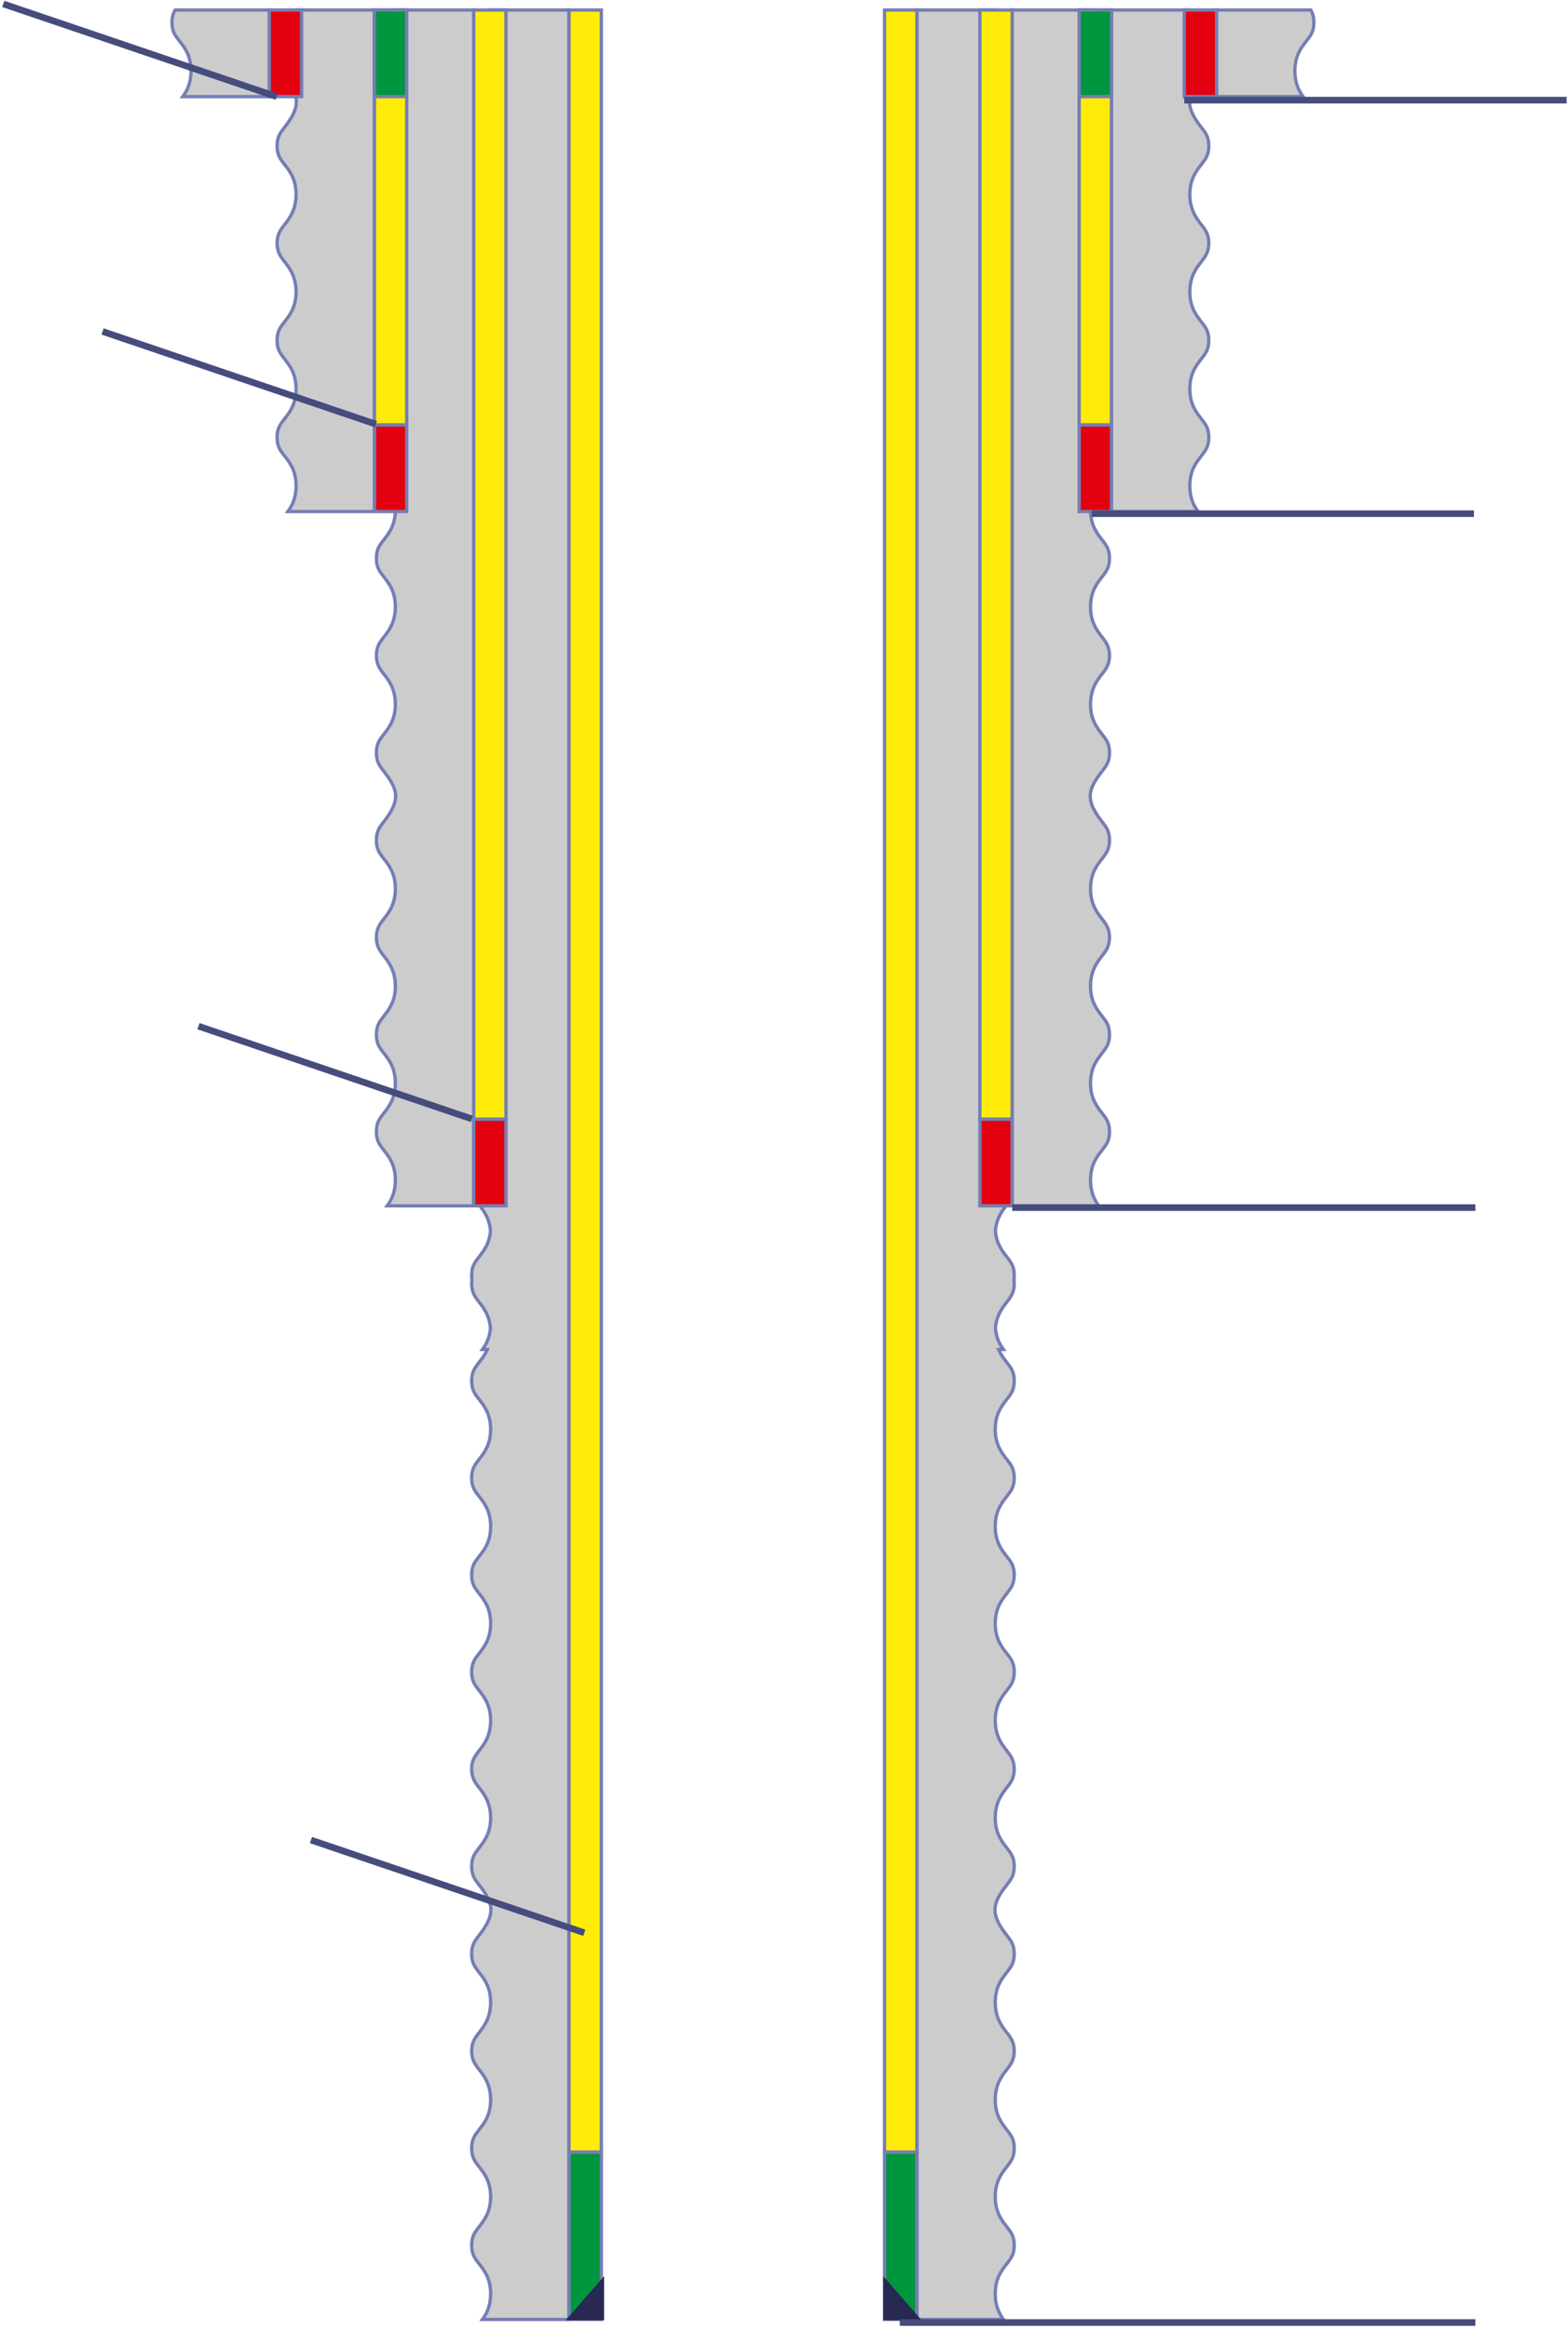 <svg width="474" height="704" viewBox="0 0 474 704" fill="none" xmlns="http://www.w3.org/2000/svg">
<path fill-rule="evenodd" clip-rule="evenodd" d="M171.988 650.547H181.784V3.028H171.988V650.547Z" fill="#FFEC08"/>
<path d="M171.988 650.547H181.784V3.028H171.988V650.547Z" stroke="#757EB3" stroke-miterlimit="22.926"/>
<path fill-rule="evenodd" clip-rule="evenodd" d="M171.988 650.551H181.784V701.091H171.988V650.551Z" fill="#00963F"/>
<path d="M171.988 650.551H181.784V701.091H171.988V650.551Z" stroke="#757EB3" stroke-miterlimit="22.926"/>
<path fill-rule="evenodd" clip-rule="evenodd" d="M171.969 3.033V279.531V282.037V344.758V407.902V572.721V575.226V701.091H145.847C147.116 699.326 148.318 697.06 148.318 693.362V693.347C148.318 688.663 146.39 686.278 144.839 684.296C143.53 682.622 142.582 681.411 142.582 678.686C142.582 675.959 143.53 674.75 144.839 673.074C146.39 671.093 148.318 668.629 148.318 664.023C148.318 659.416 146.39 656.953 144.839 654.971C143.53 653.295 142.582 652.086 142.582 649.36C142.582 646.636 143.53 645.426 144.839 643.75C146.39 641.771 148.318 639.305 148.318 634.7C148.318 630.094 146.39 627.547 144.839 625.567C143.549 623.919 142.611 622.627 142.582 620V619.948C142.611 617.321 143.549 616.03 144.839 614.381C146.39 612.401 148.318 609.853 148.318 605.249C148.318 600.643 146.39 598.176 144.839 596.197C143.53 594.522 142.582 593.311 142.582 590.587C142.582 587.862 143.53 586.652 144.839 584.977C149.95 578.443 149.213 575.358 144.839 569.767C143.53 568.092 142.582 566.881 142.582 564.157C142.582 561.432 143.53 560.222 144.839 558.547C146.39 556.568 148.318 554.1 148.318 549.495C148.318 544.891 146.39 542.343 144.839 540.362C143.549 538.715 142.611 537.423 142.582 534.796V534.744C142.611 532.117 143.549 530.826 144.839 529.178C146.39 527.197 148.318 524.649 148.318 520.044C148.318 515.439 146.39 512.973 144.839 510.993C143.53 509.318 142.582 508.108 142.582 505.383C142.582 502.658 143.53 501.448 144.839 499.773C146.39 497.792 148.318 495.328 148.318 490.721C148.318 486.115 146.39 483.651 144.839 481.67C143.53 479.995 142.582 478.785 142.582 476.058C142.582 473.333 143.53 472.122 144.839 470.448C146.39 468.466 148.318 466.081 148.318 461.397V461.382C148.318 456.698 146.39 454.313 144.839 452.331C143.53 450.657 142.582 449.446 142.582 446.72C142.582 443.993 143.53 442.784 144.839 441.108C146.39 439.127 148.318 436.664 148.318 432.057C148.318 427.45 146.39 424.987 144.839 423.006C143.53 421.33 142.582 420.121 142.582 417.395C142.582 414.671 143.53 413.46 144.839 411.785C145.675 410.718 146.62 409.51 147.314 407.902H145.847C146.962 406.351 148.024 404.415 148.266 401.461C147.95 397.644 146.24 395.391 144.839 393.601C143.549 391.953 142.611 390.661 142.582 388.034V387.982C142.587 387.555 142.615 387.163 142.666 386.799C142.61 386.404 142.582 385.973 142.582 385.496C142.582 382.77 143.53 381.56 144.839 379.885C146.246 378.087 147.964 375.892 148.27 372.058C147.964 368.225 146.246 366.028 144.839 364.232C143.53 362.557 142.582 361.346 142.582 358.622C142.582 358.176 142.607 357.77 142.655 357.397C142.607 357.023 142.582 356.617 142.582 356.171C142.582 353.447 143.53 352.236 144.839 350.561C146.003 349.076 147.379 347.317 147.994 344.584L147.964 340.755C148.108 341.363 148.214 342.02 148.271 342.733C148.302 342.342 148.318 341.936 148.318 341.51C148.318 336.905 146.39 334.358 144.839 332.377C143.549 330.73 142.611 329.438 142.582 326.811V326.758C142.611 324.131 143.549 322.84 144.839 321.192C146.39 319.211 148.318 316.664 148.318 312.06C148.318 307.454 146.39 304.987 144.839 303.008C143.53 301.333 142.582 300.122 142.582 297.398C142.582 294.673 143.53 293.462 144.839 291.787C149.95 285.254 149.213 282.168 144.839 276.578C143.53 274.903 142.582 273.692 142.582 270.968C142.582 268.243 143.53 267.033 144.839 265.357C146.39 263.378 148.318 260.911 148.318 256.306C148.318 251.702 146.39 249.154 144.839 247.173C143.549 245.525 142.611 244.234 142.582 241.607V241.555C142.611 238.928 143.549 237.637 144.839 235.988C146.39 234.008 148.318 231.459 148.318 226.855C148.318 222.249 146.39 219.784 144.839 217.804C143.53 216.129 142.582 214.918 142.582 212.194C142.582 209.468 143.53 208.259 144.839 206.584C146.39 204.602 148.318 202.139 148.318 197.532C148.318 192.926 146.39 190.462 144.839 188.481C143.53 186.805 142.582 185.596 142.582 182.869C142.582 180.144 143.53 178.933 144.839 177.259C146.39 175.276 148.318 172.892 148.318 168.207V168.193C148.318 163.509 146.39 161.124 144.839 159.141C143.53 157.467 142.582 156.256 142.582 153.531C142.582 150.804 143.53 149.595 144.839 147.919C146.39 145.938 148.318 143.474 148.318 138.868C148.318 134.261 146.39 131.798 144.839 129.816C143.53 128.141 142.582 126.932 142.582 124.206C142.582 121.482 143.53 120.271 144.839 118.596C146.39 116.617 148.318 114.15 148.318 109.545C148.318 104.94 146.39 102.392 144.839 100.412C143.549 98.764 142.611 97.472 142.582 94.845V94.793C142.611 92.166 143.549 90.875 144.839 89.226C146.39 87.246 148.318 84.698 148.318 80.094C148.318 75.488 146.39 73.022 144.839 71.042C143.53 69.367 142.582 68.157 142.582 65.432C142.582 62.708 143.53 61.497 144.839 59.822C146.39 57.84 148.318 55.376 148.318 50.77C148.318 49.565 148.187 48.507 147.964 47.566L147.97 3.033H171.969Z" fill="#CCCCCC"/>
<path d="M171.969 3.033V279.531V282.037V344.758V407.902V572.721V575.226V701.091H145.847C147.116 699.326 148.318 697.06 148.318 693.362V693.347C148.318 688.663 146.39 686.278 144.839 684.296C143.53 682.622 142.582 681.411 142.582 678.686C142.582 675.959 143.53 674.75 144.839 673.074C146.39 671.093 148.318 668.629 148.318 664.023C148.318 659.416 146.39 656.953 144.839 654.971C143.53 653.295 142.582 652.086 142.582 649.36C142.582 646.636 143.53 645.426 144.839 643.75C146.39 641.771 148.318 639.305 148.318 634.7C148.318 630.094 146.39 627.547 144.839 625.567C143.549 623.919 142.611 622.627 142.582 620V619.948C142.611 617.321 143.549 616.03 144.839 614.381C146.39 612.401 148.318 609.853 148.318 605.249C148.318 600.643 146.39 598.176 144.839 596.197C143.53 594.522 142.582 593.311 142.582 590.587C142.582 587.862 143.53 586.652 144.839 584.977C149.95 578.443 149.213 575.358 144.839 569.767C143.53 568.092 142.582 566.881 142.582 564.157C142.582 561.432 143.53 560.222 144.839 558.547C146.39 556.568 148.318 554.1 148.318 549.495C148.318 544.891 146.39 542.343 144.839 540.362C143.549 538.715 142.611 537.423 142.582 534.796V534.744C142.611 532.117 143.549 530.826 144.839 529.178C146.39 527.197 148.318 524.649 148.318 520.044C148.318 515.439 146.39 512.973 144.839 510.993C143.53 509.318 142.582 508.108 142.582 505.383C142.582 502.658 143.53 501.448 144.839 499.773C146.39 497.791 148.318 495.328 148.318 490.721C148.318 486.115 146.39 483.651 144.839 481.67C143.53 479.995 142.582 478.785 142.582 476.058C142.582 473.333 143.53 472.122 144.839 470.448C146.39 468.466 148.318 466.081 148.318 461.397V461.382C148.318 456.698 146.39 454.313 144.839 452.331C143.53 450.657 142.582 449.446 142.582 446.72C142.582 443.993 143.53 442.784 144.839 441.108C146.39 439.127 148.318 436.664 148.318 432.057C148.318 427.45 146.39 424.987 144.839 423.006C143.53 421.33 142.582 420.121 142.582 417.395C142.582 414.671 143.53 413.46 144.839 411.785C145.675 410.718 146.62 409.51 147.314 407.902H145.847C146.962 406.351 148.024 404.415 148.266 401.461C147.95 397.644 146.24 395.391 144.839 393.601C143.549 391.953 142.611 390.661 142.582 388.034V387.982C142.587 387.555 142.615 387.163 142.666 386.799C142.61 386.404 142.582 385.973 142.582 385.496C142.582 382.77 143.53 381.56 144.839 379.885C146.246 378.087 147.964 375.892 148.27 372.058C147.964 368.225 146.246 366.028 144.839 364.232C143.53 362.557 142.582 361.346 142.582 358.622C142.582 358.176 142.607 357.77 142.655 357.397C142.607 357.023 142.582 356.617 142.582 356.171C142.582 353.447 143.53 352.236 144.839 350.561C146.003 349.076 147.379 347.317 147.994 344.584L147.964 340.755C148.108 341.363 148.214 342.02 148.271 342.733C148.302 342.342 148.318 341.936 148.318 341.51C148.318 336.905 146.39 334.358 144.839 332.377C143.549 330.73 142.611 329.438 142.582 326.811V326.758C142.611 324.131 143.549 322.84 144.839 321.192C146.39 319.211 148.318 316.664 148.318 312.06C148.318 307.454 146.39 304.987 144.839 303.008C143.53 301.333 142.582 300.122 142.582 297.398C142.582 294.673 143.53 293.462 144.839 291.787C149.95 285.254 149.213 282.168 144.839 276.578C143.53 274.903 142.582 273.692 142.582 270.968C142.582 268.243 143.53 267.033 144.839 265.357C146.39 263.378 148.318 260.911 148.318 256.306C148.318 251.702 146.39 249.154 144.839 247.173C143.549 245.525 142.611 244.234 142.582 241.607V241.555C142.611 238.928 143.549 237.637 144.839 235.988C146.39 234.008 148.318 231.459 148.318 226.855C148.318 222.249 146.39 219.784 144.839 217.804C143.53 216.129 142.582 214.918 142.582 212.194C142.582 209.468 143.53 208.259 144.839 206.584C146.39 204.602 148.318 202.139 148.318 197.532C148.318 192.926 146.39 190.462 144.839 188.481C143.53 186.805 142.582 185.596 142.582 182.869C142.582 180.144 143.53 178.933 144.839 177.259C146.39 175.276 148.318 172.892 148.318 168.207V168.193C148.318 163.509 146.39 161.124 144.839 159.141C143.53 157.467 142.582 156.256 142.582 153.531C142.582 150.804 143.53 149.595 144.839 147.919C146.39 145.938 148.318 143.474 148.318 138.868C148.318 134.261 146.39 131.798 144.839 129.816C143.53 128.141 142.582 126.932 142.582 124.206C142.582 121.482 143.53 120.271 144.839 118.596C146.39 116.616 148.318 114.15 148.318 109.545C148.318 104.94 146.39 102.392 144.839 100.412C143.549 98.764 142.611 97.472 142.582 94.845V94.793C142.611 92.166 143.549 90.875 144.839 89.226C146.39 87.246 148.318 84.698 148.318 80.094C148.318 75.488 146.39 73.022 144.839 71.042C143.53 69.367 142.582 68.157 142.582 65.432C142.582 62.708 143.53 61.497 144.839 59.822C146.39 57.84 148.318 55.376 148.318 50.77C148.318 49.565 148.187 48.507 147.964 47.566L147.97 3.033H171.969Z" stroke="#757EB3" stroke-miterlimit="22.926"/>
<path fill-rule="evenodd" clip-rule="evenodd" d="M143.169 338.308H152.965V3.032H143.169V338.308Z" fill="#FFEC08"/>
<path d="M143.169 338.308H152.965V3.032H143.169V338.308Z" stroke="#757EB3" stroke-miterlimit="22.926"/>
<path fill-rule="evenodd" clip-rule="evenodd" d="M143.169 338.307H152.965V364.476H143.169V338.307Z" fill="#E3000F"/>
<path d="M143.169 338.307H152.965V364.476H143.169V338.307Z" stroke="#757EB3" stroke-miterlimit="22.926"/>
<path fill-rule="evenodd" clip-rule="evenodd" d="M143.169 3.031V8.143V71.286V236.106V238.611V364.476H117.046C118.315 362.71 119.518 360.445 119.518 356.747V356.732C119.518 352.048 117.589 349.663 116.039 347.681C114.729 346.007 113.781 344.796 113.781 342.07C113.781 339.344 114.729 338.134 116.039 336.459C117.589 334.478 119.518 332.014 119.518 327.408C119.518 322.801 117.589 320.337 116.039 318.356C114.729 316.68 113.781 315.471 113.781 312.745C113.781 310.021 114.729 308.81 116.039 307.135C117.589 305.156 119.518 302.69 119.518 298.084C119.518 293.479 117.589 290.932 116.039 288.952C114.749 287.304 113.81 286.012 113.781 283.385V283.333C113.81 280.705 114.749 279.414 116.039 277.766C117.589 275.786 119.518 273.238 119.518 268.634C119.518 264.028 117.589 261.561 116.039 259.582C114.729 257.907 113.781 256.696 113.781 253.972C113.781 251.247 114.729 250.036 116.039 248.361C121.15 241.828 120.412 238.742 116.039 233.152C114.729 231.477 113.781 230.266 113.781 227.542C113.781 224.817 114.729 223.607 116.039 221.931C117.589 219.952 119.518 217.485 119.518 212.88C119.518 208.276 117.589 205.728 116.039 203.747C114.749 202.099 113.81 200.808 113.781 198.181V198.129C113.81 195.502 114.749 194.211 116.039 192.562C117.589 190.582 119.518 188.033 119.518 183.429C119.518 178.823 117.589 176.358 116.039 174.378C114.729 172.703 113.781 171.492 113.781 168.768C113.781 166.042 114.729 164.833 116.039 163.158C117.589 161.176 119.518 158.713 119.518 154.106C119.518 149.5 117.589 147.036 116.039 145.055C114.729 143.379 113.781 142.17 113.781 139.443C113.781 136.718 114.729 135.507 116.039 133.833C117.589 131.85 119.518 129.466 119.518 124.781V124.767C119.518 120.083 117.589 117.698 116.039 115.715C114.729 114.041 113.781 112.831 113.781 110.105C113.781 107.378 114.729 106.169 116.039 104.493C117.589 102.512 119.518 100.049 119.518 95.442C119.518 90.835 117.589 88.372 116.039 86.39C114.729 84.715 113.781 83.505 113.781 80.78C113.781 78.055 114.729 76.845 116.039 75.17C116.874 74.103 117.819 72.895 118.514 71.286H117.046C118.161 69.736 119.223 67.8 119.466 64.846C119.149 61.029 117.439 58.776 116.039 56.986C114.749 55.338 113.81 54.047 113.781 51.419V51.367C113.786 50.94 113.815 50.548 113.865 50.184C113.81 49.789 113.781 49.358 113.781 48.881C113.781 46.154 114.729 44.945 116.039 43.27C117.445 41.471 119.164 39.277 119.47 35.443C119.164 31.61 117.445 29.412 116.039 27.616C114.729 25.941 113.781 24.731 113.781 22.006C113.781 21.56 113.807 21.155 113.855 20.781C113.807 20.408 113.781 20.002 113.781 19.556C113.781 16.832 114.729 15.621 116.039 13.946C117.202 12.46 118.578 10.702 119.193 7.969C119.183 6.646 119.153 2.132 119.47 6.118C119.501 5.727 119.518 5.321 119.518 4.895C119.518 4.233 119.477 3.612 119.404 3.031H143.169Z" fill="#CCCCCC"/>
<path d="M143.169 3.031V8.143V71.286V236.106V238.611V364.476H117.046C118.315 362.71 119.518 360.445 119.518 356.747V356.732C119.518 352.048 117.589 349.663 116.039 347.681C114.729 346.007 113.781 344.796 113.781 342.07C113.781 339.344 114.729 338.134 116.039 336.459C117.589 334.478 119.518 332.014 119.518 327.408C119.518 322.801 117.589 320.337 116.039 318.356C114.729 316.68 113.781 315.471 113.781 312.745C113.781 310.021 114.729 308.81 116.039 307.135C117.589 305.156 119.518 302.69 119.518 298.084C119.518 293.479 117.589 290.932 116.039 288.952C114.749 287.304 113.81 286.012 113.781 283.385V283.333C113.81 280.705 114.749 279.414 116.039 277.766C117.589 275.786 119.518 273.238 119.518 268.634C119.518 264.028 117.589 261.561 116.039 259.582C114.729 257.907 113.781 256.696 113.781 253.972C113.781 251.247 114.729 250.036 116.039 248.361C121.15 241.828 120.412 238.742 116.039 233.152C114.729 231.477 113.781 230.266 113.781 227.542C113.781 224.817 114.729 223.607 116.039 221.931C117.589 219.952 119.518 217.485 119.518 212.88C119.518 208.276 117.589 205.728 116.039 203.747C114.749 202.099 113.81 200.808 113.781 198.181V198.129C113.81 195.502 114.749 194.211 116.039 192.562C117.589 190.582 119.518 188.033 119.518 183.429C119.518 178.823 117.589 176.358 116.039 174.378C114.729 172.703 113.781 171.492 113.781 168.768C113.781 166.042 114.729 164.833 116.039 163.158C117.589 161.176 119.518 158.713 119.518 154.106C119.518 149.5 117.589 147.036 116.039 145.055C114.729 143.379 113.781 142.17 113.781 139.443C113.781 136.718 114.729 135.507 116.039 133.833C117.589 131.85 119.518 129.466 119.518 124.781V124.767C119.518 120.083 117.589 117.698 116.039 115.715C114.729 114.041 113.781 112.831 113.781 110.105C113.781 107.378 114.729 106.169 116.039 104.493C117.589 102.512 119.518 100.049 119.518 95.442C119.518 90.835 117.589 88.372 116.039 86.39C114.729 84.715 113.781 83.505 113.781 80.78C113.781 78.055 114.729 76.845 116.039 75.17C116.874 74.103 117.819 72.895 118.514 71.286H117.046C118.161 69.736 119.223 67.8 119.466 64.846C119.149 61.029 117.439 58.776 116.039 56.986C114.749 55.338 113.81 54.047 113.781 51.419V51.367C113.786 50.94 113.815 50.548 113.865 50.184C113.81 49.789 113.781 49.358 113.781 48.881C113.781 46.154 114.729 44.945 116.039 43.27C117.445 41.471 119.164 39.277 119.47 35.443C119.164 31.61 117.445 29.413 116.039 27.616C114.729 25.941 113.781 24.731 113.781 22.006C113.781 21.56 113.807 21.155 113.855 20.781C113.807 20.408 113.781 20.002 113.781 19.556C113.781 16.832 114.729 15.621 116.039 13.946C117.202 12.46 118.578 10.702 119.193 7.969C119.183 6.646 119.153 2.132 119.47 6.118C119.501 5.727 119.518 5.321 119.518 4.895C119.518 4.232 119.477 3.612 119.404 3.031H143.169Z" stroke="#757EB3" stroke-miterlimit="22.926"/>
<path fill-rule="evenodd" clip-rule="evenodd" d="M113.15 128.446H122.946V3.028H113.15V128.446Z" fill="#FFEC08"/>
<path d="M113.15 128.446H122.946V3.028H113.15V128.446Z" stroke="#757EB3" stroke-miterlimit="22.926"/>
<path fill-rule="evenodd" clip-rule="evenodd" d="M113.15 128.449H122.946V154.618H113.15V128.449Z" fill="#E3000F"/>
<path d="M113.15 128.449H122.946V154.618H113.15V128.449Z" stroke="#757EB3" stroke-miterlimit="22.926"/>
<path fill-rule="evenodd" clip-rule="evenodd" d="M113.15 3.031V26.248V28.753V154.618H87.028C88.297 152.853 89.499 150.588 89.499 146.889V146.875C89.499 142.191 87.57 139.805 86.02 137.823C84.71 136.149 83.763 134.939 83.763 132.213C83.763 129.486 84.71 128.277 86.02 126.601C87.57 124.62 89.499 122.157 89.499 117.55C89.499 112.943 87.57 110.48 86.02 108.498C84.71 106.823 83.763 105.614 83.763 102.888C83.763 100.164 84.71 98.953 86.02 97.278C87.57 95.299 89.499 92.833 89.499 88.227C89.499 83.622 87.57 81.074 86.02 79.094C84.73 77.446 83.792 76.154 83.763 73.527V73.475C83.792 70.848 84.73 69.557 86.02 67.908C87.57 65.928 89.499 63.381 89.499 58.776C89.499 54.17 87.57 51.704 86.02 49.724C84.71 48.049 83.763 46.839 83.763 44.114C83.763 41.39 84.71 40.179 86.02 38.504C91.131 31.97 90.394 28.885 86.02 23.295C84.71 21.62 83.763 20.409 83.763 17.684C83.763 14.96 84.71 13.75 86.02 12.074C87.569 10.096 89.497 7.63 89.499 3.031H113.15Z" fill="#CCCCCC"/>
<path d="M113.15 3.031V26.248V28.753V154.618H87.028C88.297 152.853 89.499 150.588 89.499 146.889V146.875C89.499 142.191 87.57 139.805 86.02 137.823C84.71 136.149 83.763 134.939 83.763 132.213C83.763 129.486 84.71 128.277 86.02 126.601C87.57 124.62 89.499 122.157 89.499 117.55C89.499 112.943 87.57 110.48 86.02 108.498C84.71 106.823 83.763 105.614 83.763 102.888C83.763 100.164 84.71 98.953 86.02 97.278C87.57 95.299 89.499 92.833 89.499 88.227C89.499 83.622 87.57 81.074 86.02 79.094C84.73 77.446 83.792 76.154 83.763 73.527V73.475C83.792 70.848 84.73 69.557 86.02 67.908C87.57 65.928 89.499 63.381 89.499 58.776C89.499 54.17 87.57 51.704 86.02 49.724C84.71 48.049 83.763 46.839 83.763 44.114C83.763 41.39 84.71 40.179 86.02 38.504C91.131 31.97 90.394 28.885 86.02 23.295C84.71 21.62 83.763 20.409 83.763 17.684C83.763 14.96 84.71 13.75 86.02 12.074C87.569 10.096 89.497 7.63 89.499 3.031H113.15Z" stroke="#757EB3" stroke-miterlimit="22.926"/>
<path fill-rule="evenodd" clip-rule="evenodd" d="M113.15 3.03H122.946V29.199H113.15V3.03Z" fill="#00963F"/>
<path d="M113.15 3.03H122.946V29.199H113.15V3.03Z" stroke="#757EB3" stroke-miterlimit="22.926"/>
<path fill-rule="evenodd" clip-rule="evenodd" d="M81.387 3.03H91.183V29.199H81.387V3.03Z" fill="#E3000F"/>
<path d="M81.387 3.03H91.183V29.199H81.387V3.03Z" stroke="#757EB3" stroke-miterlimit="22.926"/>
<path fill-rule="evenodd" clip-rule="evenodd" d="M81.387 3.03V29.199H55.265C56.534 27.434 57.736 25.169 57.736 21.471V21.456C57.736 16.772 55.808 14.387 54.257 12.405C52.948 10.73 52 9.52 52 6.794C52 5.12 52.357 4.019 52.936 3.03H81.387Z" fill="#CCCCCC"/>
<path d="M81.387 3.03V29.199H55.265C56.534 27.434 57.736 25.169 57.736 21.471V21.456C57.736 16.772 55.808 14.387 54.257 12.405C52.948 10.73 52 9.52 52 6.794C52 5.12 52.357 4.019 52.936 3.03H81.387Z" stroke="#757EB3" stroke-miterlimit="22.926"/>
<path fill-rule="evenodd" clip-rule="evenodd" d="M277.19 650.547H267.395V3.028H277.19V650.547Z" fill="#FFEC08"/>
<path d="M277.19 650.547H267.395V3.028H277.19V650.547Z" stroke="#757EB3" stroke-miterlimit="22.926"/>
<path fill-rule="evenodd" clip-rule="evenodd" d="M277.19 650.551H267.395V701.091H277.19V650.551Z" fill="#00963F"/>
<path d="M277.19 650.551H267.395V701.091H277.19V650.551Z" stroke="#757EB3" stroke-miterlimit="22.926"/>
<path fill-rule="evenodd" clip-rule="evenodd" d="M277.209 3.033V279.531V282.037V344.758V407.902V572.721V575.226V701.091H303.331C302.062 699.326 300.86 697.06 300.86 693.362V693.347C300.86 688.663 302.789 686.278 304.339 684.296C305.649 682.622 306.596 681.411 306.596 678.686C306.596 675.959 305.649 674.75 304.339 673.074C302.789 671.093 300.86 668.629 300.86 664.023C300.86 659.416 302.789 656.953 304.339 654.971C305.649 653.295 306.596 652.086 306.596 649.36C306.596 646.636 305.649 645.426 304.339 643.75C302.789 641.771 300.86 639.305 300.86 634.7C300.86 630.094 302.789 627.547 304.339 625.567C305.629 623.919 306.567 622.627 306.596 620V619.948C306.567 617.321 305.629 616.03 304.339 614.381C302.789 612.401 300.86 609.853 300.86 605.249C300.86 600.643 302.789 598.176 304.339 596.197C305.649 594.522 306.596 593.311 306.596 590.587C306.596 587.862 305.649 586.652 304.339 584.977C299.228 578.443 299.965 575.358 304.339 569.767C305.649 568.092 306.596 566.881 306.596 564.157C306.596 561.432 305.649 560.222 304.339 558.547C302.789 556.568 300.86 554.1 300.86 549.495C300.86 544.891 302.789 542.343 304.339 540.362C305.629 538.715 306.567 537.423 306.596 534.796V534.744C306.567 532.117 305.629 530.826 304.339 529.178C302.789 527.197 300.86 524.649 300.86 520.044C300.86 515.439 302.789 512.973 304.339 510.993C305.649 509.318 306.596 508.108 306.596 505.383C306.596 502.658 305.649 501.448 304.339 499.773C302.789 497.792 300.86 495.328 300.86 490.721C300.86 486.115 302.789 483.651 304.339 481.67C305.649 479.995 306.596 478.785 306.596 476.058C306.596 473.333 305.649 472.122 304.339 470.448C302.789 468.466 300.86 466.081 300.86 461.397V461.382C300.86 456.698 302.789 454.313 304.339 452.331C305.649 450.657 306.596 449.446 306.596 446.72C306.596 443.993 305.649 442.784 304.339 441.108C302.789 439.127 300.86 436.664 300.86 432.057C300.86 427.45 302.789 424.987 304.339 423.006C305.649 421.33 306.596 420.121 306.596 417.395C306.596 414.671 305.649 413.46 304.339 411.785C303.503 410.718 302.558 409.51 301.864 407.902H303.331C302.216 406.351 301.154 404.415 300.912 401.461C301.228 397.644 302.938 395.391 304.339 393.601C305.629 391.953 306.567 390.661 306.596 388.034V387.982C306.591 387.555 306.563 387.163 306.512 386.799C306.568 386.404 306.596 385.973 306.596 385.496C306.596 382.77 305.649 381.56 304.339 379.885C302.932 378.087 301.214 375.892 300.908 372.058C301.214 368.225 302.932 366.028 304.339 364.232C305.649 362.557 306.596 361.346 306.596 358.622C306.596 358.176 306.571 357.77 306.523 357.397C306.571 357.023 306.596 356.617 306.596 356.171C306.596 353.447 305.649 352.236 304.339 350.561C303.176 349.076 301.799 347.317 301.185 344.584L301.214 340.755C301.07 341.363 300.964 342.02 300.907 342.733C300.876 342.342 300.86 341.936 300.86 341.51C300.86 336.905 302.789 334.358 304.339 332.377C305.629 330.73 306.567 329.438 306.596 326.811V326.758C306.567 324.131 305.629 322.84 304.339 321.192C302.789 319.211 300.86 316.664 300.86 312.06C300.86 307.454 302.789 304.987 304.339 303.008C305.649 301.333 306.596 300.122 306.596 297.398C306.596 294.673 305.649 293.462 304.339 291.787C299.228 285.254 299.965 282.168 304.339 276.578C305.649 274.903 306.596 273.692 306.596 270.968C306.596 268.243 305.649 267.033 304.339 265.357C302.789 263.378 300.86 260.911 300.86 256.306C300.86 251.702 302.789 249.154 304.339 247.173C305.629 245.525 306.567 244.234 306.596 241.607V241.555C306.567 238.928 305.629 237.637 304.339 235.988C302.789 234.008 300.86 231.459 300.86 226.855C300.86 222.249 302.789 219.784 304.339 217.804C305.649 216.129 306.596 214.918 306.596 212.194C306.596 209.468 305.649 208.259 304.339 206.584C302.789 204.602 300.86 202.139 300.86 197.532C300.86 192.926 302.789 190.462 304.339 188.481C305.649 186.805 306.596 185.596 306.596 182.869C306.596 180.144 305.649 178.933 304.339 177.259C302.789 175.276 300.86 172.892 300.86 168.207V168.193C300.86 163.509 302.789 161.124 304.339 159.141C305.649 157.467 306.596 156.256 306.596 153.531C306.596 150.804 305.649 149.595 304.339 147.919C302.789 145.938 300.86 143.474 300.86 138.868C300.86 134.261 302.789 131.798 304.339 129.816C305.649 128.141 306.596 126.932 306.596 124.206C306.596 121.482 305.649 120.271 304.339 118.596C302.789 116.617 300.86 114.15 300.86 109.545C300.86 104.94 302.789 102.392 304.339 100.412C305.629 98.764 306.567 97.472 306.596 94.845V94.793C306.567 92.166 305.629 90.875 304.339 89.226C302.789 87.246 300.86 84.698 300.86 80.094C300.86 75.488 302.789 73.022 304.339 71.042C305.649 69.367 306.596 68.157 306.596 65.432C306.596 62.708 305.649 61.497 304.339 59.822C302.789 57.84 300.86 55.376 300.86 50.77C300.86 49.565 300.992 48.507 301.214 47.566L301.209 3.033H277.209Z" fill="#CCCCCC"/>
<path d="M277.209 3.033V279.531V282.037V344.758V407.902V572.721V575.226V701.091H303.331C302.062 699.326 300.86 697.06 300.86 693.362V693.347C300.86 688.663 302.789 686.278 304.339 684.296C305.649 682.622 306.596 681.411 306.596 678.686C306.596 675.959 305.649 674.75 304.339 673.074C302.789 671.093 300.86 668.629 300.86 664.023C300.86 659.416 302.789 656.953 304.339 654.971C305.649 653.295 306.596 652.086 306.596 649.36C306.596 646.636 305.649 645.426 304.339 643.75C302.789 641.771 300.86 639.305 300.86 634.7C300.86 630.094 302.789 627.547 304.339 625.567C305.629 623.919 306.567 622.627 306.596 620V619.948C306.567 617.321 305.629 616.03 304.339 614.381C302.789 612.401 300.86 609.853 300.86 605.249C300.86 600.643 302.789 598.176 304.339 596.197C305.649 594.522 306.596 593.311 306.596 590.587C306.596 587.862 305.649 586.652 304.339 584.977C299.228 578.443 299.965 575.358 304.339 569.767C305.649 568.092 306.596 566.881 306.596 564.157C306.596 561.432 305.649 560.222 304.339 558.547C302.789 556.568 300.86 554.1 300.86 549.495C300.86 544.891 302.789 542.343 304.339 540.362C305.629 538.715 306.567 537.423 306.596 534.796V534.744C306.567 532.117 305.629 530.826 304.339 529.178C302.789 527.197 300.86 524.649 300.86 520.044C300.86 515.439 302.789 512.973 304.339 510.993C305.649 509.318 306.596 508.108 306.596 505.383C306.596 502.658 305.649 501.448 304.339 499.773C302.789 497.791 300.86 495.328 300.86 490.721C300.86 486.115 302.789 483.651 304.339 481.67C305.649 479.995 306.596 478.785 306.596 476.058C306.596 473.333 305.649 472.122 304.339 470.448C302.789 468.466 300.86 466.081 300.86 461.397V461.382C300.86 456.698 302.789 454.313 304.339 452.331C305.649 450.657 306.596 449.446 306.596 446.72C306.596 443.993 305.649 442.784 304.339 441.108C302.789 439.127 300.86 436.664 300.86 432.057C300.86 427.45 302.789 424.987 304.339 423.006C305.649 421.33 306.596 420.121 306.596 417.395C306.596 414.671 305.649 413.46 304.339 411.785C303.503 410.718 302.558 409.51 301.864 407.902H303.331C302.216 406.351 301.154 404.415 300.912 401.461C301.228 397.644 302.938 395.391 304.339 393.601C305.629 391.953 306.567 390.661 306.596 388.034V387.982C306.591 387.555 306.563 387.163 306.512 386.799C306.568 386.404 306.596 385.973 306.596 385.496C306.596 382.77 305.649 381.56 304.339 379.885C302.932 378.087 301.214 375.892 300.908 372.058C301.214 368.225 302.932 366.028 304.339 364.232C305.649 362.557 306.596 361.346 306.596 358.622C306.596 358.176 306.571 357.77 306.523 357.397C306.571 357.023 306.596 356.617 306.596 356.171C306.596 353.447 305.649 352.236 304.339 350.561C303.176 349.076 301.799 347.317 301.185 344.584L301.214 340.755C301.07 341.363 300.964 342.02 300.907 342.733C300.876 342.342 300.86 341.936 300.86 341.51C300.86 336.905 302.789 334.358 304.339 332.377C305.629 330.73 306.567 329.438 306.596 326.811V326.758C306.567 324.131 305.629 322.84 304.339 321.192C302.789 319.211 300.86 316.664 300.86 312.06C300.86 307.454 302.789 304.987 304.339 303.008C305.649 301.333 306.596 300.122 306.596 297.398C306.596 294.673 305.649 293.462 304.339 291.787C299.228 285.254 299.965 282.168 304.339 276.578C305.649 274.903 306.596 273.692 306.596 270.968C306.596 268.243 305.649 267.033 304.339 265.357C302.789 263.378 300.86 260.911 300.86 256.306C300.86 251.702 302.789 249.154 304.339 247.173C305.629 245.525 306.567 244.234 306.596 241.607V241.555C306.567 238.928 305.629 237.637 304.339 235.988C302.789 234.008 300.86 231.459 300.86 226.855C300.86 222.249 302.789 219.784 304.339 217.804C305.649 216.129 306.596 214.918 306.596 212.194C306.596 209.468 305.649 208.259 304.339 206.584C302.789 204.602 300.86 202.139 300.86 197.532C300.86 192.926 302.789 190.462 304.339 188.481C305.649 186.805 306.596 185.596 306.596 182.869C306.596 180.144 305.649 178.933 304.339 177.259C302.789 175.276 300.86 172.892 300.86 168.207V168.193C300.86 163.509 302.789 161.124 304.339 159.141C305.649 157.467 306.596 156.256 306.596 153.531C306.596 150.804 305.649 149.595 304.339 147.919C302.789 145.938 300.86 143.474 300.86 138.868C300.86 134.261 302.789 131.798 304.339 129.816C305.649 128.141 306.596 126.932 306.596 124.206C306.596 121.482 305.649 120.271 304.339 118.596C302.789 116.616 300.86 114.15 300.86 109.545C300.86 104.94 302.789 102.392 304.339 100.412C305.629 98.764 306.567 97.472 306.596 94.845V94.793C306.567 92.166 305.629 90.875 304.339 89.226C302.789 87.246 300.86 84.698 300.86 80.094C300.86 75.488 302.789 73.022 304.339 71.042C305.649 69.367 306.596 68.157 306.596 65.432C306.596 62.708 305.649 61.497 304.339 59.822C302.789 57.84 300.86 55.376 300.86 50.77C300.86 49.565 300.992 48.507 301.214 47.566L301.209 3.033H277.209Z" stroke="#757EB3" stroke-miterlimit="22.926"/>
<path fill-rule="evenodd" clip-rule="evenodd" d="M306.01 338.308H296.214V3.032H306.01V338.308Z" fill="#FFEC08"/>
<path d="M306.01 338.308H296.214V3.032H306.01V338.308Z" stroke="#757EB3" stroke-miterlimit="22.926"/>
<path fill-rule="evenodd" clip-rule="evenodd" d="M306.01 338.307H296.214V364.476H306.01V338.307Z" fill="#E3000F"/>
<path d="M306.01 338.307H296.214V364.476H306.01V338.307Z" stroke="#757EB3" stroke-miterlimit="22.926"/>
<path fill-rule="evenodd" clip-rule="evenodd" d="M306.01 3.031V8.143V71.286V236.106V238.611V364.476H332.132C330.863 362.71 329.661 360.445 329.661 356.747V356.732C329.661 352.048 331.589 349.663 333.14 347.681C334.449 346.007 335.397 344.796 335.397 342.07C335.397 339.344 334.449 338.134 333.14 336.459C331.589 334.478 329.661 332.014 329.661 327.408C329.661 322.801 331.589 320.337 333.14 318.356C334.449 316.68 335.397 315.471 335.397 312.745C335.397 310.021 334.449 308.81 333.14 307.135C331.589 305.156 329.661 302.69 329.661 298.084C329.661 293.479 331.589 290.932 333.14 288.952C334.43 287.304 335.368 286.012 335.397 283.385V283.333C335.368 280.705 334.43 279.414 333.14 277.766C331.589 275.786 329.661 273.238 329.661 268.634C329.661 264.028 331.589 261.561 333.14 259.582C334.449 257.907 335.397 256.696 335.397 253.972C335.397 251.247 334.449 250.036 333.14 248.361C328.029 241.828 328.766 238.742 333.14 233.152C334.449 231.477 335.397 230.266 335.397 227.542C335.397 224.817 334.449 223.607 333.14 221.931C331.589 219.952 329.661 217.485 329.661 212.88C329.661 208.276 331.589 205.728 333.14 203.747C334.43 202.099 335.368 200.808 335.397 198.181V198.129C335.368 195.502 334.43 194.211 333.14 192.562C331.589 190.582 329.661 188.033 329.661 183.429C329.661 178.823 331.589 176.358 333.14 174.378C334.449 172.703 335.397 171.492 335.397 168.768C335.397 166.042 334.449 164.833 333.14 163.158C331.589 161.176 329.661 158.713 329.661 154.106C329.661 149.5 331.589 147.036 333.14 145.055C334.449 143.379 335.397 142.17 335.397 139.443C335.397 136.718 334.449 135.507 333.14 133.833C331.589 131.85 329.661 129.466 329.661 124.781V124.767C329.661 120.083 331.589 117.698 333.14 115.715C334.449 114.041 335.397 112.831 335.397 110.105C335.397 107.378 334.449 106.169 333.14 104.493C331.589 102.512 329.661 100.049 329.661 95.442C329.661 90.835 331.589 88.372 333.14 86.39C334.449 84.715 335.397 83.505 335.397 80.78C335.397 78.055 334.449 76.845 333.14 75.17C332.304 74.103 331.359 72.895 330.665 71.286H332.132C331.017 69.736 329.955 67.8 329.713 64.846C330.029 61.029 331.739 58.776 333.14 56.986C334.43 55.338 335.368 54.047 335.397 51.419V51.367C335.392 50.94 335.364 50.548 335.313 50.184C335.368 49.789 335.397 49.358 335.397 48.881C335.397 46.154 334.449 44.945 333.14 43.27C331.733 41.471 330.015 39.277 329.709 35.443C330.015 31.61 331.733 29.412 333.14 27.616C334.449 25.941 335.397 24.731 335.397 22.006C335.397 21.56 335.371 21.155 335.323 20.781C335.371 20.408 335.397 20.002 335.397 19.556C335.397 16.832 334.449 15.621 333.14 13.946C331.976 12.46 330.6 10.702 329.985 7.969C329.996 6.646 330.025 2.132 329.708 6.118C329.677 5.727 329.661 5.321 329.661 4.895C329.661 4.233 329.701 3.612 329.774 3.031H306.01Z" fill="#CCCCCC"/>
<path d="M306.01 3.031V8.143V71.286V236.106V238.611V364.476H332.132C330.863 362.71 329.661 360.445 329.661 356.747V356.732C329.661 352.048 331.589 349.663 333.14 347.681C334.449 346.007 335.397 344.796 335.397 342.07C335.397 339.344 334.449 338.134 333.14 336.459C331.589 334.478 329.661 332.014 329.661 327.408C329.661 322.801 331.589 320.337 333.14 318.356C334.449 316.68 335.397 315.471 335.397 312.745C335.397 310.021 334.449 308.81 333.14 307.135C331.589 305.156 329.661 302.69 329.661 298.084C329.661 293.479 331.589 290.932 333.14 288.952C334.43 287.304 335.368 286.012 335.397 283.385V283.333C335.368 280.705 334.43 279.414 333.14 277.766C331.589 275.786 329.661 273.238 329.661 268.634C329.661 264.028 331.589 261.561 333.14 259.582C334.449 257.907 335.397 256.696 335.397 253.972C335.397 251.247 334.449 250.036 333.14 248.361C328.029 241.828 328.766 238.742 333.14 233.152C334.449 231.477 335.397 230.266 335.397 227.542C335.397 224.817 334.449 223.607 333.14 221.931C331.589 219.952 329.661 217.485 329.661 212.88C329.661 208.276 331.589 205.728 333.14 203.747C334.43 202.099 335.368 200.808 335.397 198.181V198.129C335.368 195.502 334.43 194.211 333.14 192.562C331.589 190.582 329.661 188.033 329.661 183.429C329.661 178.823 331.589 176.358 333.14 174.378C334.449 172.703 335.397 171.492 335.397 168.768C335.397 166.042 334.449 164.833 333.14 163.158C331.589 161.176 329.661 158.713 329.661 154.106C329.661 149.5 331.589 147.036 333.14 145.055C334.449 143.379 335.397 142.17 335.397 139.443C335.397 136.718 334.449 135.507 333.14 133.833C331.589 131.85 329.661 129.466 329.661 124.781V124.767C329.661 120.083 331.589 117.698 333.14 115.715C334.449 114.041 335.397 112.831 335.397 110.105C335.397 107.378 334.449 106.169 333.14 104.493C331.589 102.512 329.661 100.049 329.661 95.442C329.661 90.835 331.589 88.372 333.14 86.39C334.449 84.715 335.397 83.505 335.397 80.78C335.397 78.055 334.449 76.845 333.14 75.17C332.304 74.103 331.359 72.895 330.665 71.286H332.132C331.017 69.736 329.955 67.8 329.713 64.846C330.029 61.029 331.739 58.776 333.14 56.986C334.43 55.338 335.368 54.047 335.397 51.419V51.367C335.392 50.94 335.364 50.548 335.313 50.184C335.368 49.789 335.397 49.358 335.397 48.881C335.397 46.154 334.449 44.945 333.14 43.27C331.733 41.471 330.015 39.277 329.709 35.443C330.015 31.61 331.733 29.413 333.14 27.616C334.449 25.941 335.397 24.731 335.397 22.006C335.397 21.56 335.371 21.155 335.323 20.781C335.371 20.408 335.397 20.002 335.397 19.556C335.397 16.832 334.449 15.621 333.14 13.946C331.976 12.46 330.6 10.702 329.985 7.969C329.996 6.646 330.025 2.132 329.708 6.118C329.677 5.727 329.661 5.321 329.661 4.895C329.661 4.232 329.701 3.612 329.774 3.031H306.01Z" stroke="#757EB3" stroke-miterlimit="22.926"/>
<path fill-rule="evenodd" clip-rule="evenodd" d="M336.027 128.446H326.231V3.028H336.027V128.446Z" fill="#FFEC08"/>
<path d="M336.027 128.446H326.231V3.028H336.027V128.446Z" stroke="#757EB3" stroke-miterlimit="22.926"/>
<path fill-rule="evenodd" clip-rule="evenodd" d="M336.027 128.449H326.231V154.618H336.027V128.449Z" fill="#E3000F"/>
<path d="M336.027 128.449H326.231V154.618H336.027V128.449Z" stroke="#757EB3" stroke-miterlimit="22.926"/>
<path fill-rule="evenodd" clip-rule="evenodd" d="M336.028 3.031V26.248V28.753V154.618H362.151C360.882 152.853 359.679 150.588 359.679 146.889V146.875C359.679 142.191 361.608 139.805 363.158 137.823C364.468 136.149 365.415 134.939 365.415 132.213C365.415 129.486 364.468 128.277 363.158 126.601C361.608 124.62 359.679 122.157 359.679 117.55C359.679 112.943 361.608 110.48 363.158 108.498C364.468 106.823 365.415 105.614 365.415 102.888C365.415 100.164 364.468 98.953 363.158 97.278C361.608 95.299 359.679 92.833 359.679 88.227C359.679 83.622 361.608 81.074 363.158 79.094C364.448 77.446 365.387 76.154 365.415 73.527V73.475C365.387 70.848 364.448 69.557 363.158 67.908C361.608 65.928 359.679 63.381 359.679 58.776C359.679 54.17 361.608 51.704 363.158 49.724C364.468 48.049 365.415 46.839 365.415 44.114C365.415 41.39 364.468 40.179 363.158 38.504C358.047 31.97 358.785 28.885 363.158 23.295C364.468 21.62 365.415 20.409 365.415 17.684C365.415 14.96 364.468 13.75 363.158 12.074C361.609 10.096 359.681 7.63 359.679 3.031H336.028Z" fill="#CCCCCC"/>
<path d="M336.028 3.031V26.248V28.753V154.618H362.151C360.882 152.853 359.679 150.588 359.679 146.889V146.875C359.679 142.191 361.608 139.805 363.158 137.823C364.468 136.149 365.415 134.939 365.415 132.213C365.415 129.486 364.468 128.277 363.158 126.601C361.608 124.62 359.679 122.157 359.679 117.55C359.679 112.943 361.608 110.48 363.158 108.498C364.468 106.823 365.415 105.614 365.415 102.888C365.415 100.164 364.468 98.953 363.158 97.278C361.608 95.299 359.679 92.833 359.679 88.227C359.679 83.622 361.608 81.074 363.158 79.094C364.448 77.446 365.387 76.154 365.415 73.527V73.475C365.387 70.848 364.448 69.557 363.158 67.908C361.608 65.928 359.679 63.381 359.679 58.776C359.679 54.17 361.608 51.704 363.158 49.724C364.468 48.049 365.415 46.839 365.415 44.114C365.415 41.39 364.468 40.179 363.158 38.504C358.047 31.97 358.785 28.885 363.158 23.295C364.468 21.62 365.415 20.409 365.415 17.684C365.415 14.96 364.468 13.75 363.158 12.074C361.609 10.096 359.681 7.63 359.679 3.031H336.028Z" stroke="#757EB3" stroke-miterlimit="22.926"/>
<path fill-rule="evenodd" clip-rule="evenodd" d="M336.027 3.03H326.231V29.199H336.027V3.03Z" fill="#00963F"/>
<path d="M336.027 3.03H326.231V29.199H336.027V3.03Z" stroke="#757EB3" stroke-miterlimit="22.926"/>
<path fill-rule="evenodd" clip-rule="evenodd" d="M367.792 3.03H357.996V29.199H367.792V3.03Z" fill="#E3000F"/>
<path d="M367.792 3.03H357.996V29.199H367.792V3.03Z" stroke="#757EB3" stroke-miterlimit="22.926"/>
<path fill-rule="evenodd" clip-rule="evenodd" d="M367.791 3.03V29.199H393.913C392.644 27.434 391.442 25.169 391.442 21.471V21.456C391.442 16.772 393.371 14.387 394.921 12.405C396.231 10.73 397.178 9.52 397.178 6.794C397.178 5.12 396.821 4.019 396.243 3.03H367.791Z" fill="#CCCCCC"/>
<path d="M367.791 3.03V29.199H393.913C392.644 27.434 391.442 25.169 391.442 21.471V21.456C391.442 16.772 393.371 14.387 394.921 12.405C396.231 10.73 397.178 9.52 397.178 6.794C397.178 5.12 396.821 4.019 396.243 3.03H367.791Z" stroke="#757EB3" stroke-miterlimit="22.926"/>
<path fill-rule="evenodd" clip-rule="evenodd" d="M267 688V701.348H278.616L267 688Z" fill="#272953"/>
<path fill-rule="evenodd" clip-rule="evenodd" d="M182.616 688V701.348H171L182.616 688Z" fill="#272953"/>
<path d="M330 155.271H445.574" stroke="#454D7D" stroke-width="2" stroke-miterlimit="22.926"/>
<path d="M306 365.028L446 365.028" stroke="#454D7D" stroke-width="2" stroke-miterlimit="22.926"/>
<path d="M272 702.028L446 702.028" stroke="#454D7D" stroke-width="2" stroke-miterlimit="22.926"/>
<path d="M358 30.27H473.574" stroke="#454D7D" stroke-width="2" stroke-miterlimit="22.926"/>
<path d="M113.637 128.218L31 100.189" stroke="#454D7D" stroke-width="2" stroke-miterlimit="22.926"/>
<path d="M142.637 338.218L60 310.189" stroke="#454D7D" stroke-width="2" stroke-miterlimit="22.926"/>
<path d="M176.637 584.218L94 556.189" stroke="#454D7D" stroke-width="2" stroke-miterlimit="22.926"/>
<path d="M83.637 29.218L1 1.189" stroke="#454D7D" stroke-width="2" stroke-miterlimit="22.926"/>
</svg>

